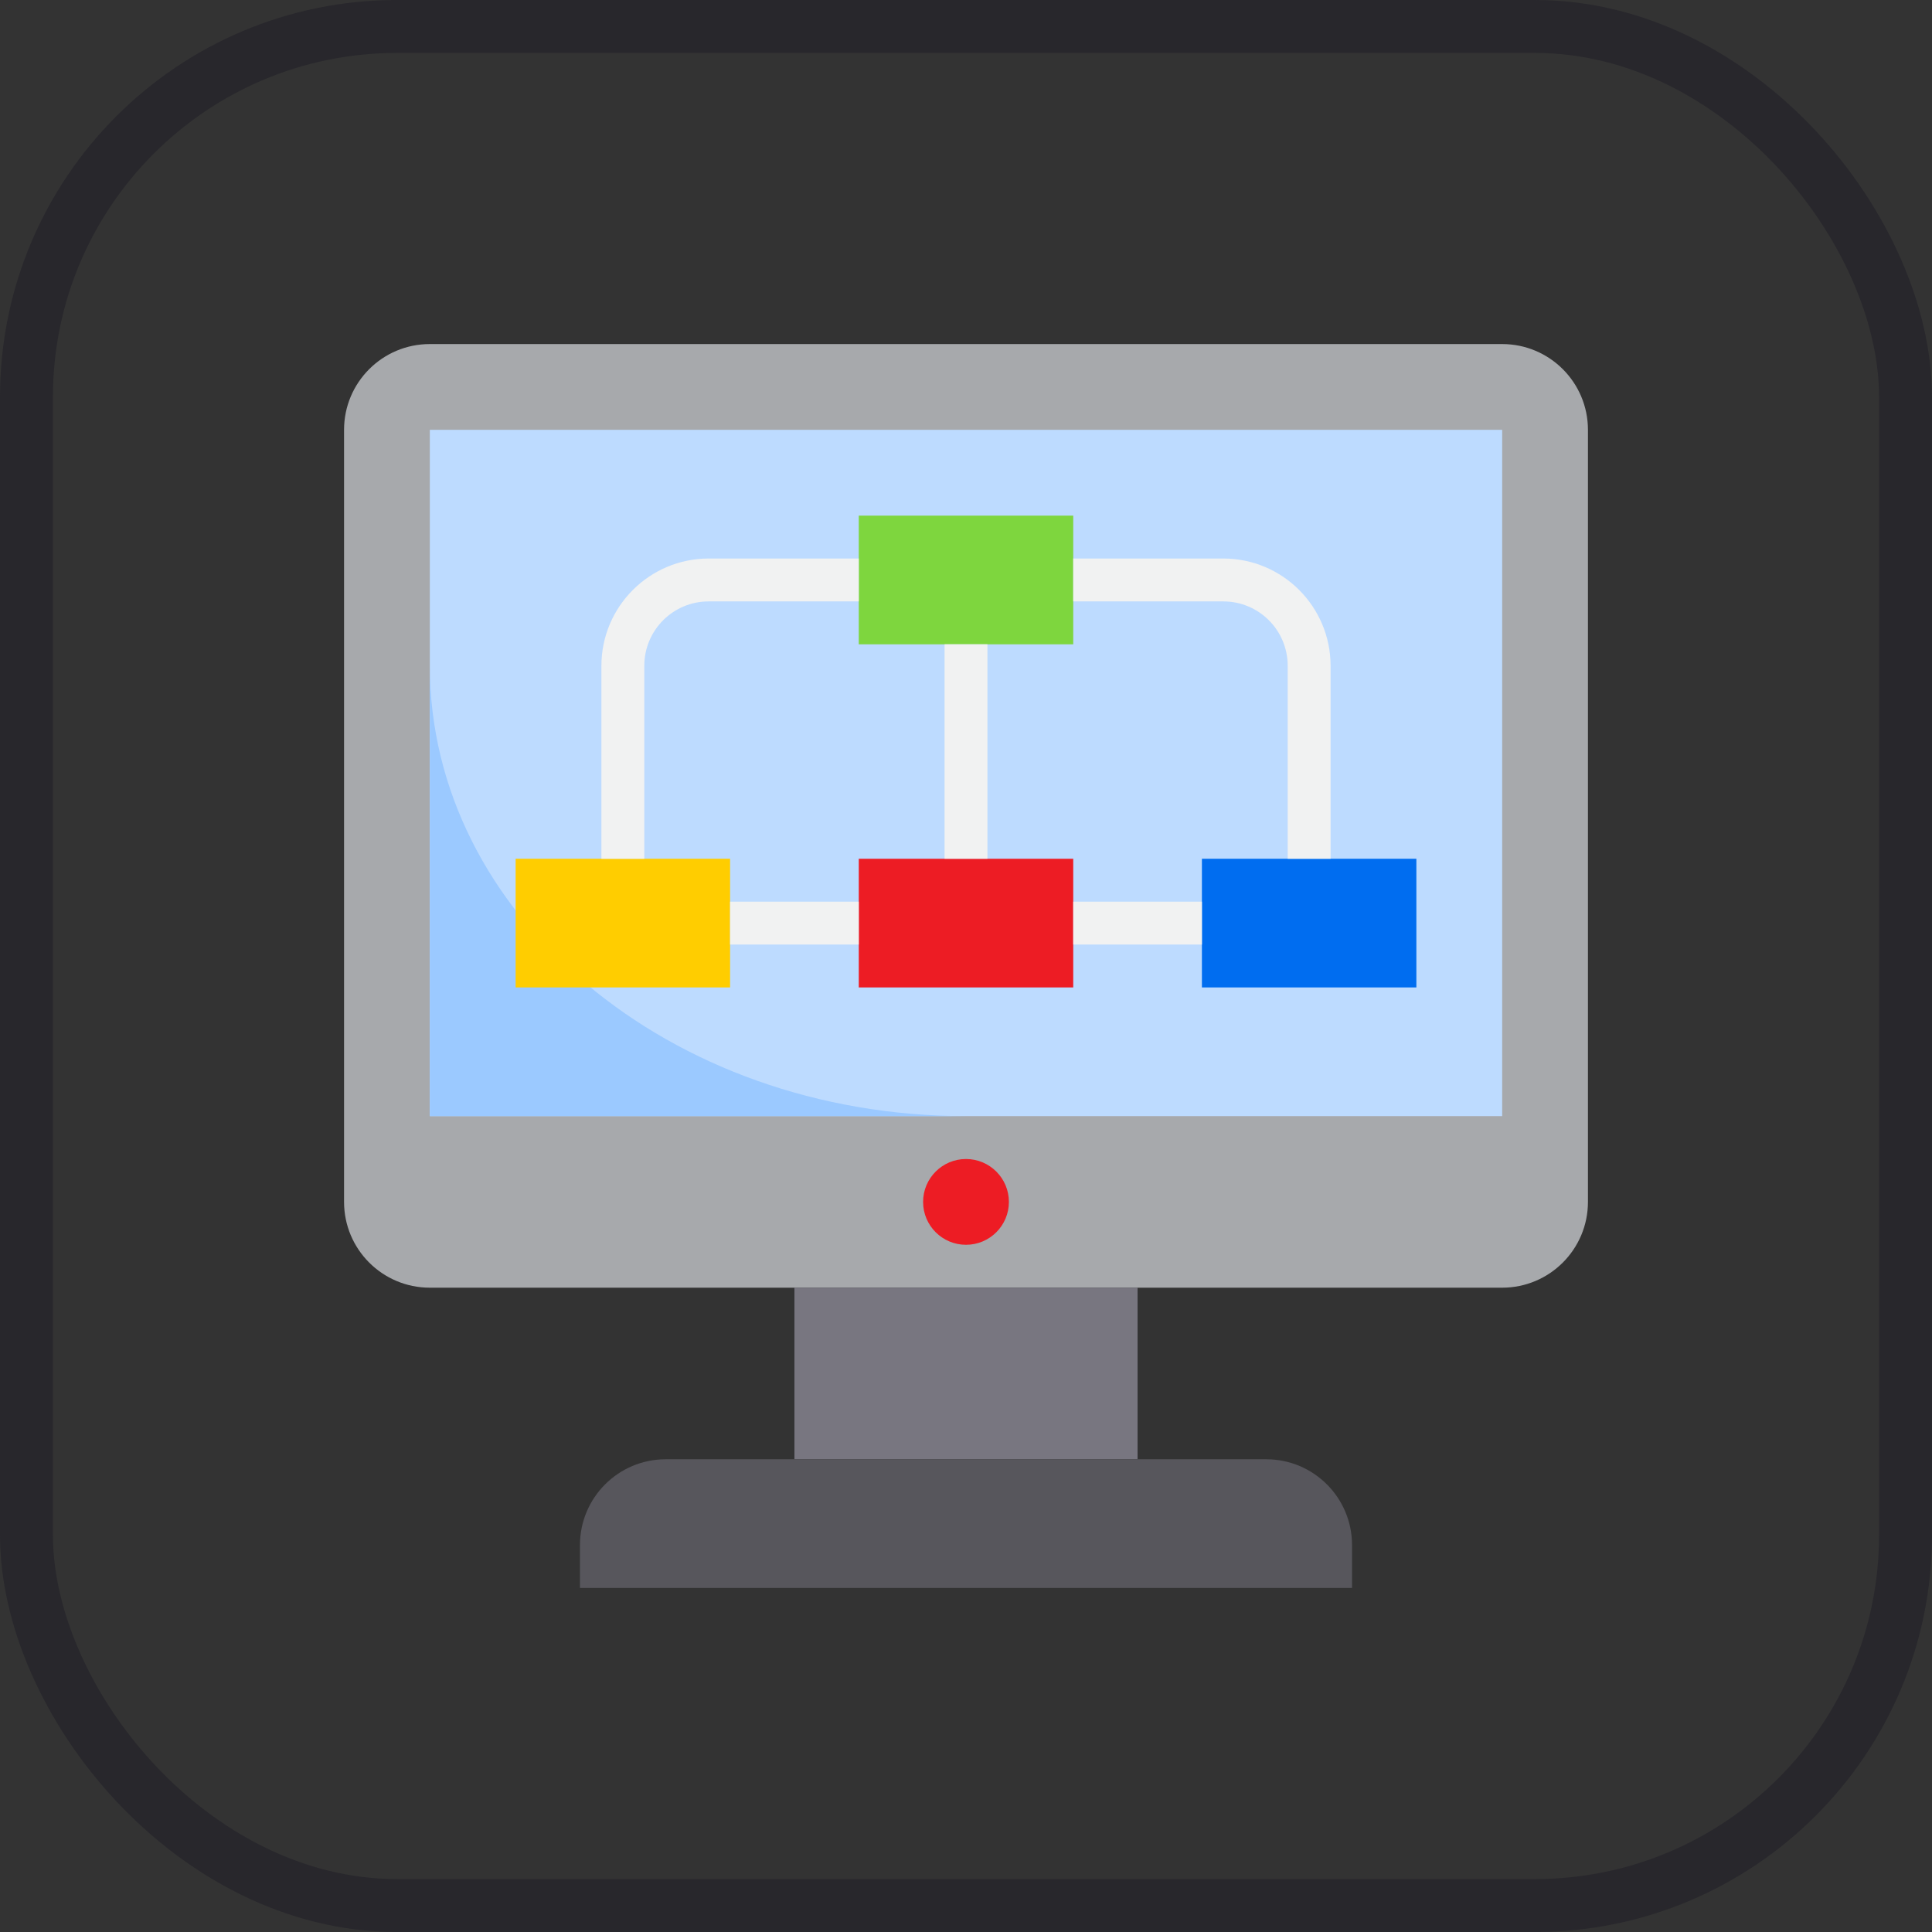 <?xml version="1.0" encoding="UTF-8"?>
<svg width="73px" height="73px" viewBox="0 0 73 73" version="1.1" xmlns="http://www.w3.org/2000/svg" xmlns:xlink="http://www.w3.org/1999/xlink">
    <rect x="0" y="0" width="73" height="73" fill="#333333" stroke="none"/>
    <!-- Generator: Sketch 51.3 (57544) - http://www.bohemiancoding.com/sketch -->
    <title>databases-and-servers/databases/precedence-graph</title>
    <desc>Created with Sketch.</desc>
    <defs>
        <rect id="path-1" x="0" y="0" width="69" height="69" rx="14"></rect>
    </defs>
    <g id="databases-and-servers/databases/precedence-graph" stroke="none" stroke-width="1" fill="none" fill-rule="evenodd">
        <g id="container" transform="translate(2, 2)">
            <mask id="mask-2" fill="white">
                <use xlink:href="#path-1"></use>
            </mask>
            <rect stroke="#28272C" stroke-width="2" x="-1" y="-1" width="71" height="71" rx="14"></rect>
        </g>
        <g id="data-(2)" transform="translate(13, 13)" fill-rule="nonzero">
            <path d="M3.241,0 L43.759,0 C45.549,0 47,1.451 47,3.241 L47,32.414 C47,34.204 45.549,35.655 43.759,35.655 L3.241,35.655 C1.451,35.655 0,34.204 0,32.414 L0,3.241 C0,1.451 1.451,0 3.241,0 Z" id="Shape" fill="#A7A9AC"></path>
            <polygon id="Shape" fill="#787680" points="17.017 35.655 29.983 35.655 29.983 42.138 17.017 42.138"></polygon>
            <path d="M12.155,42.138 C10.365,42.138 8.914,43.589 8.914,45.379 L8.914,47 L38.086,47 L38.086,45.379 C38.086,43.589 36.635,42.138 34.845,42.138 L12.155,42.138 Z" id="Shape" fill="#57565C"></path>
            <polygon id="Shape" fill="#BDDBFF" points="3.241 3.241 43.759 3.241 43.759 29.172 3.241 29.172"></polygon>
            <path d="M25.121,32.414 C25.121,33.309 24.395,34.034 23.5,34.034 C22.605,34.034 21.879,33.309 21.879,32.414 C21.879,31.519 22.605,30.793 23.5,30.793 C24.395,30.793 25.121,31.519 25.121,32.414 Z" id="Shape" fill="#ED1C24"></path>
            <polygon id="Shape" fill="#7ED63E" points="23.5 11.345 27.552 11.345 27.552 6.483 19.448 6.483 19.448 11.345"></polygon>
            <polygon id="Shape" fill="#ED1C24" points="23.5 19.448 19.448 19.448 19.448 24.31 27.552 24.31 27.552 19.448"></polygon>
            <polygon id="Shape" fill="#006DF0" points="32.414 19.448 32.414 24.31 40.517 24.31 40.517 19.448"></polygon>
            <path d="M3.241,12.155 L3.241,29.172 L23.5,29.172 C12.303,29.172 3.241,21.561 3.241,12.155 Z" id="Shape" fill="#9BC9FF"></path>
            <polygon id="Shape" fill="#FFCD00" points="10.534 19.448 6.483 19.448 6.483 24.31 14.586 24.31 14.586 19.448"></polygon>
            <g id="Group" transform="translate(9.724, 8.103)" fill="#F1F2F2">
                <polygon id="Shape" points="12.966 3.241 14.586 3.241 14.586 11.345 12.966 11.345"></polygon>
                <polygon id="Shape" points="4.862 12.966 9.724 12.966 9.724 14.586 4.862 14.586"></polygon>
                <polygon id="Shape" points="17.828 12.966 22.69 12.966 22.69 14.586 17.828 14.586"></polygon>
                <path d="M27.552,11.345 L25.931,11.345 L25.931,4.052 C25.931,2.709 24.843,1.621 23.5,1.621 L17.828,1.621 L17.828,0 L23.5,0 C25.737,0.003 27.549,1.815 27.552,4.052 L27.552,11.345 Z" id="Shape"></path>
                <path d="M1.621,11.345 L0,11.345 L0,4.052 C0.003,1.815 1.815,0.003 4.052,0 L9.724,0 L9.724,1.621 L4.052,1.621 C2.709,1.621 1.621,2.709 1.621,4.052 L1.621,11.345 Z" id="Shape"></path>
            </g>
        </g>
    </g>
</svg>